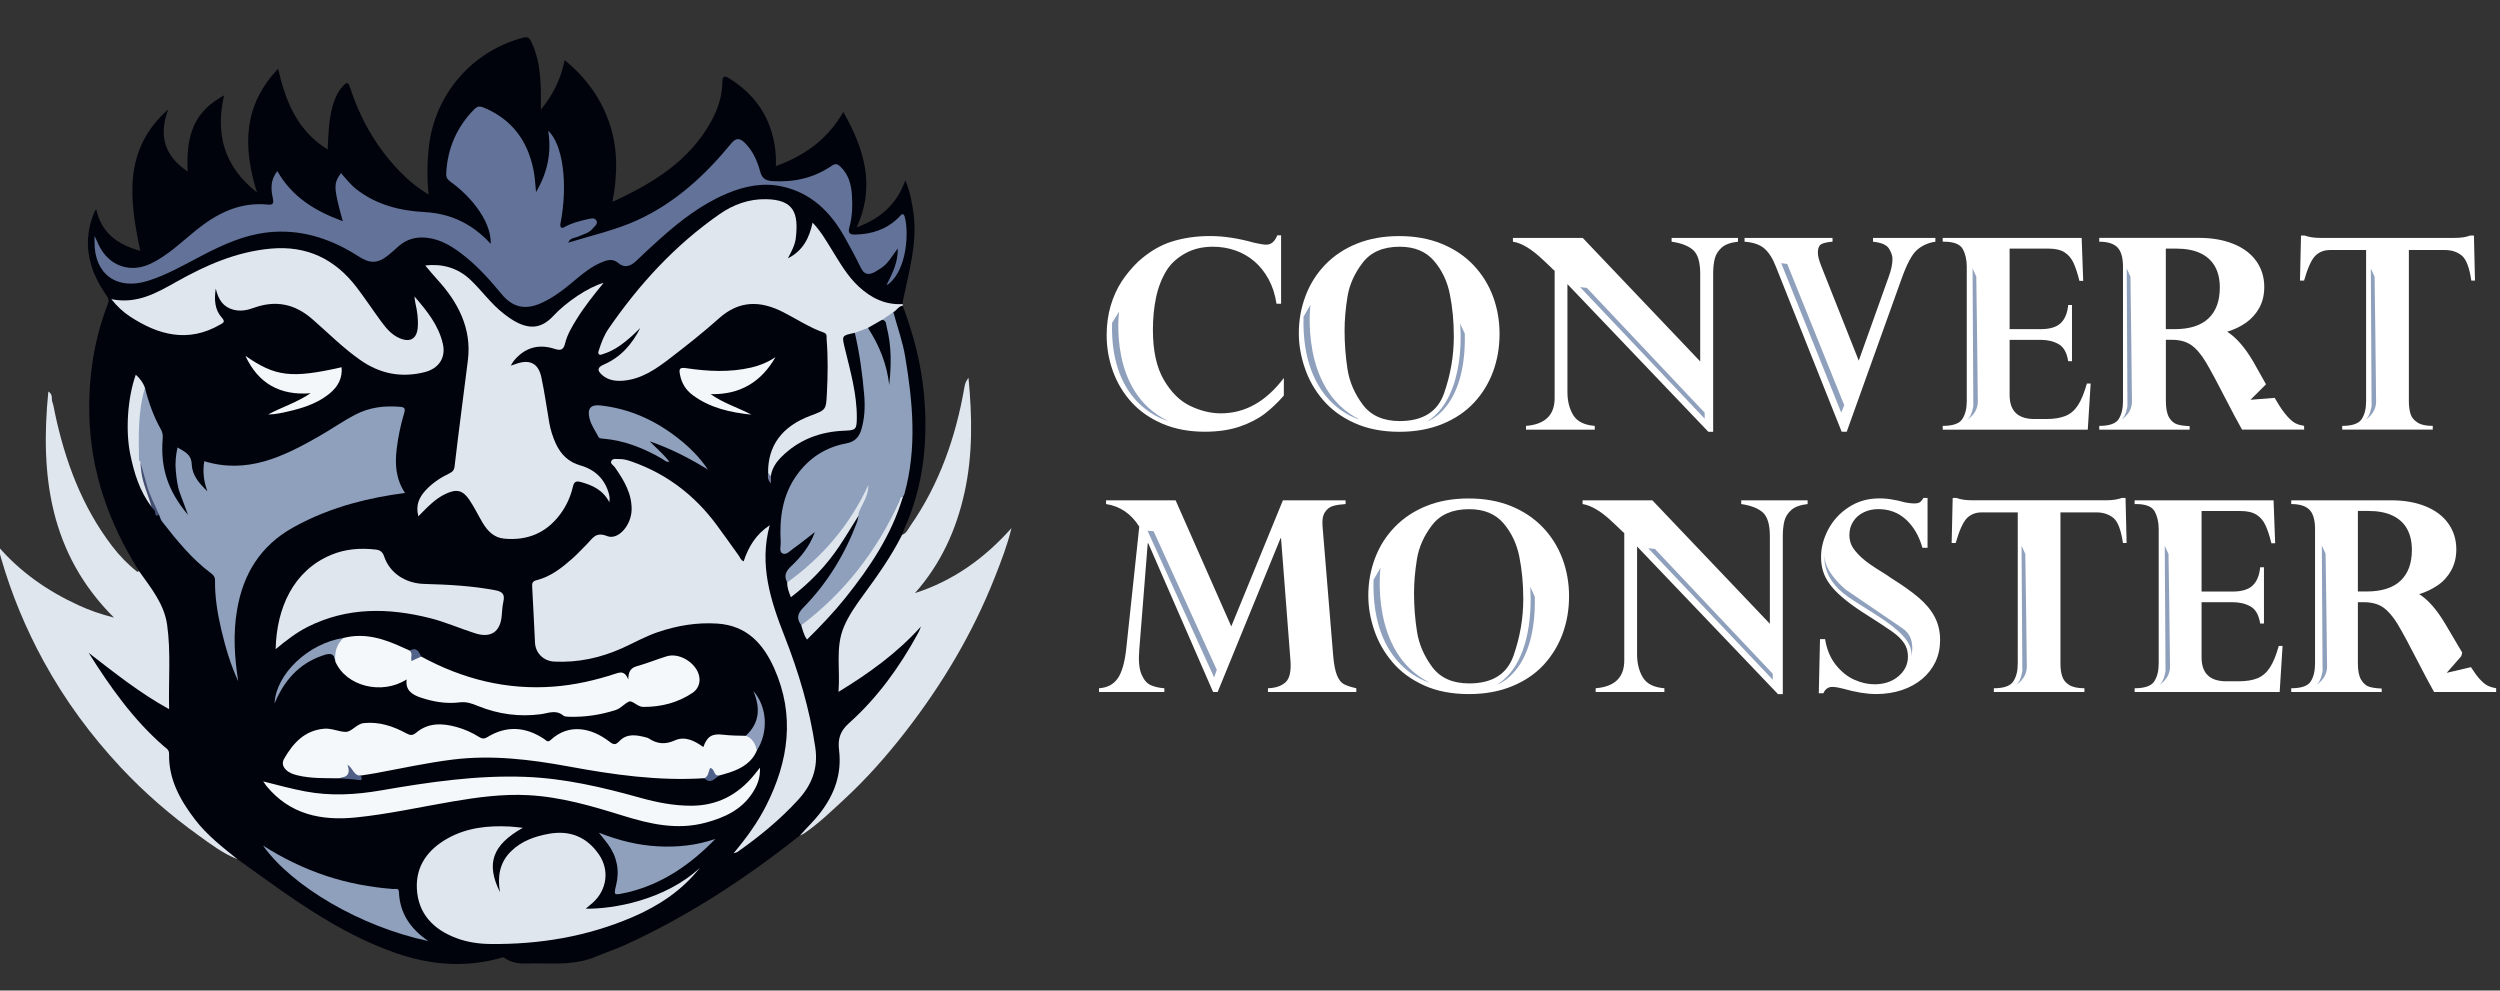<svg width="106" height="42" viewBox="0 0 106 42" fill="none" xmlns="http://www.w3.org/2000/svg">
<rect x="0" y="0" width="106" height="42" fill="#333333" stroke="none"/>
<g clip-path="url(#clip0_6_67)">
<path d="M-0.09 23.153C0.855 24.254 2.017 25.06 3.329 25.662C3.791 25.875 4.269 26.043 4.833 26.187C2.111 23.471 1.696 20.174 2.05 16.6C2.263 16.734 2.169 16.912 2.218 17.041C2.272 17.184 2.293 17.341 2.324 17.493C2.756 19.538 3.467 21.465 4.748 23.147C5.058 23.553 5.412 23.923 5.815 24.24C5.828 24.25 5.868 24.224 5.895 24.215C5.973 24.207 6.02 24.258 6.061 24.311C6.781 25.241 7.303 26.24 7.256 27.466C7.229 28.202 7.255 28.94 7.25 29.678C7.247 30.115 7.157 30.167 6.785 29.949C5.777 29.359 4.863 28.641 3.986 27.936C4.447 28.617 4.934 29.327 5.488 29.99C5.962 30.556 6.438 31.119 7.016 31.585C7.153 31.696 7.243 31.829 7.247 32.012C7.276 33.263 7.901 34.237 8.705 35.125C9.044 35.498 9.429 35.822 9.834 36.125C9.934 36.2 10.081 36.254 10.059 36.426C9.451 36.187 8.937 35.795 8.415 35.419C7.228 34.565 6.124 33.611 5.126 32.543C3.853 31.18 2.754 29.69 1.858 28.051C1.092 26.651 0.483 25.188 0.043 23.655C0.013 23.551 0.001 23.434 -0.089 23.355C-0.09 23.287 -0.09 23.22 -0.09 23.153Z" fill="#E0E6EE"/>
<path d="M10.059 36.425C9.426 35.913 8.779 35.414 8.279 34.761C7.644 33.934 7.146 33.05 7.169 31.964C7.173 31.78 7.037 31.721 6.933 31.63C5.641 30.503 4.668 29.121 3.761 27.682C4.849 28.52 5.918 29.379 7.171 30.07C7.138 28.848 7.251 27.668 7.087 26.496C6.963 25.604 6.395 24.922 5.895 24.214C4.621 22.188 3.842 20.008 3.787 17.592C3.75 15.969 3.986 14.396 4.575 12.883C4.651 12.687 4.559 12.594 4.474 12.469C3.728 11.376 3.477 10.22 4.014 8.961C4.022 8.943 4.038 8.927 4.078 8.873C4.304 9.892 5.003 10.377 5.947 10.636C5.483 8.447 5.215 6.333 7.133 4.638C6.724 5.731 6.957 6.609 7.96 7.274C7.869 5.613 8.306 4.692 9.501 4.045C9.127 5.682 9.494 7.06 10.898 8.162C10.293 6.233 10.305 4.475 11.792 2.916C12.113 4.31 12.608 5.546 13.891 6.336C13.927 5.703 13.934 5.113 14.091 4.54C14.184 4.203 14.316 3.886 14.56 3.628C14.69 3.49 14.763 3.468 14.839 3.699C15.268 5.019 15.935 6.207 16.899 7.216C17.27 7.604 17.676 7.95 18.174 8.248C18.102 7.554 18.11 6.896 18.183 6.234C18.431 3.997 20.023 2.155 22.2 1.592C22.429 1.533 22.477 1.67 22.542 1.805C22.837 2.422 22.905 3.086 22.931 3.757C22.941 4.041 22.932 4.326 22.932 4.647C23.441 4.034 23.778 3.362 23.941 2.548C24.844 3.288 25.485 4.166 25.848 5.246C26.208 6.322 26.185 7.413 25.968 8.558C27.702 7.764 29.244 6.815 30.17 5.118C30.445 4.613 30.616 4.07 30.628 3.493C30.634 3.21 30.713 3.194 30.927 3.328C32.154 4.094 32.809 5.197 32.897 6.635C32.905 6.757 32.898 6.879 32.898 7.044C34.12 6.598 35.095 5.904 35.757 4.746C36.635 6.306 37.136 7.866 36.322 9.64C37.323 9.275 38.02 8.666 38.387 7.644C38.592 8.148 38.686 8.635 38.743 9.132C38.884 10.356 38.538 11.517 38.298 12.693C38.285 12.758 38.28 12.825 38.272 12.891C37.923 13.068 37.594 12.927 37.271 12.811C36.691 12.602 36.276 12.18 35.902 11.713C35.475 11.179 35.18 10.558 34.783 10.003C34.705 9.896 34.644 9.776 34.541 9.687C34.429 9.731 34.445 9.837 34.412 9.913C34.276 10.236 34.113 10.539 33.838 10.768C33.722 10.864 33.596 11.04 33.442 10.925C33.322 10.836 33.451 10.678 33.502 10.559C33.703 10.091 33.758 9.617 33.598 9.123C33.507 8.841 33.328 8.67 33.036 8.611C32.256 8.454 31.528 8.589 30.837 8.981C30.249 9.314 29.706 9.711 29.22 10.172C28.035 11.295 26.884 12.452 25.976 13.822C25.809 14.075 25.666 14.34 25.571 14.628C25.545 14.706 25.466 14.804 25.554 14.873C25.632 14.935 25.724 14.86 25.804 14.826C26.202 14.657 26.517 14.37 26.841 14.095C26.942 14.01 27.048 13.808 27.185 13.939C27.304 14.051 27.151 14.205 27.064 14.316C26.688 14.792 26.281 15.233 25.718 15.5C25.47 15.618 25.468 15.752 25.701 15.901C25.928 16.046 26.186 16.063 26.446 16.041C26.939 15.999 27.37 15.787 27.78 15.527C28.643 14.979 29.392 14.289 30.179 13.645C30.326 13.524 30.477 13.409 30.624 13.288C31.319 12.715 32.083 12.666 32.89 13.005C33.582 13.295 34.207 13.72 34.898 14.013C35.044 14.076 35.106 14.2 35.129 14.356C35.27 15.303 35.154 16.248 35.129 17.195C35.124 17.372 35.034 17.486 34.867 17.546C34.761 17.584 34.657 17.621 34.55 17.655C33.372 18.03 32.672 18.784 32.632 20.061C32.635 20.181 32.617 20.304 32.636 20.365C32.615 20.341 32.637 20.251 32.632 20.165C32.671 19.584 33.093 19.256 33.498 18.953C34.154 18.462 34.912 18.196 35.741 18.167C36.165 18.153 36.225 18.099 36.233 17.68C36.245 16.924 36.05 16.2 35.899 15.469C35.844 15.207 35.768 14.95 35.705 14.689C35.575 14.15 35.677 14.037 36.249 14.074C36.346 14.147 36.373 14.257 36.394 14.367C36.582 15.32 36.726 16.278 36.748 17.251C36.756 17.599 36.692 17.94 36.582 18.27C36.471 18.604 36.245 18.813 35.893 18.884C34.281 19.207 33.225 20.578 33.191 22.299C33.186 22.556 33.183 22.813 33.192 23.069C33.201 23.352 33.263 23.382 33.514 23.234C33.697 23.126 33.861 22.991 34.028 22.86C34.063 22.832 34.093 22.798 34.13 22.772C34.268 22.675 34.421 22.449 34.57 22.587C34.71 22.716 34.521 22.91 34.431 23.056C34.202 23.428 33.938 23.775 33.614 24.07C33.444 24.227 33.361 24.407 33.431 24.639C33.477 24.797 33.441 25.041 33.587 25.091C33.754 25.149 33.891 24.943 34.018 24.827C34.83 24.095 35.492 23.244 36.035 22.296C36.126 22.138 36.156 21.903 36.407 21.875C36.499 22.022 36.422 22.157 36.37 22.287C35.849 23.589 35.127 24.769 34.157 25.785C33.938 26.015 33.865 26.212 34.029 26.484C34.223 26.994 34.178 27.02 34.596 26.606C35.787 25.428 36.77 24.093 37.568 22.624C37.85 22.104 38.058 21.549 38.235 20.984C38.508 19.919 38.647 18.84 38.578 17.743C38.491 16.342 38.342 14.948 37.88 13.609C37.843 13.504 37.798 13.402 37.816 13.286C37.906 13.089 38.01 12.911 38.275 12.961C38.723 14.154 39.047 15.376 39.17 16.649C39.361 18.644 39.174 20.583 38.34 22.431C38.304 22.51 38.277 22.594 38.246 22.676C38.293 22.822 38.206 22.935 38.143 23.05C37.794 23.687 37.405 24.3 36.964 24.878C36.748 25.162 36.548 25.459 36.345 25.753C35.883 26.422 35.581 27.133 35.666 27.974C35.703 28.337 35.67 28.707 35.675 29.112C35.884 29.052 36.035 28.939 36.185 28.838C37.132 28.199 38.049 27.523 38.816 26.669C38.854 26.628 38.888 26.584 38.932 26.549C38.977 26.516 39.028 26.479 39.081 26.523C39.117 26.553 39.114 26.604 39.105 26.649C39.093 26.716 39.059 26.774 39.028 26.833C38.221 28.358 37.178 29.701 35.915 30.874C35.743 31.033 35.656 31.195 35.67 31.426C35.682 31.603 35.663 31.783 35.675 31.961C35.759 33.327 35.138 34.362 34.147 35.226C34.071 35.291 33.997 35.36 33.917 35.421C31.62 37.244 29.182 38.844 26.506 40.065C26.091 40.254 25.655 40.395 25.234 40.573C24.446 40.904 23.615 40.855 22.789 40.847C22.314 40.842 21.822 40.933 21.398 40.616C21.334 40.567 21.275 40.603 21.209 40.622C19.705 41.044 18.226 40.913 16.768 40.404C14.796 39.715 13.072 38.583 11.391 37.379C10.946 37.062 10.503 36.743 10.059 36.425Z" fill="#00030B"/>
<path d="M36.242 14.113C35.68 14.229 35.692 14.226 35.822 14.771C36.056 15.743 36.337 16.708 36.329 17.722C36.325 18.215 36.281 18.244 35.799 18.262C34.769 18.301 33.86 18.643 33.124 19.382C32.901 19.606 32.73 19.865 32.683 20.189C32.552 20.237 32.624 20.091 32.568 20.069C32.547 18.902 33.157 18.074 34.371 17.623C35.026 17.379 35.024 17.379 35.06 16.682C35.099 15.913 35.111 15.145 35.048 14.377C35.04 14.273 35.083 14.155 34.929 14.101C34.316 13.886 33.776 13.524 33.2 13.231C32.232 12.739 31.339 12.733 30.483 13.5C29.81 14.102 29.098 14.663 28.38 15.213C27.796 15.659 27.186 16.081 26.413 16.142C26.092 16.167 25.785 16.121 25.535 15.904C25.306 15.706 25.33 15.574 25.602 15.457C26.317 15.148 26.798 14.598 27.149 13.905C27.047 14.004 26.947 14.105 26.842 14.201C26.735 14.299 26.625 14.393 26.512 14.484C26.233 14.71 25.931 14.897 25.585 15.005C25.523 15.024 25.456 15.071 25.398 15.021C25.339 14.969 25.379 14.895 25.398 14.834C25.497 14.515 25.62 14.202 25.81 13.927C27.105 12.047 28.631 10.384 30.515 9.076C31.101 8.67 31.755 8.431 32.49 8.446C33.653 8.469 33.87 9.025 33.741 10.105C33.706 10.386 33.57 10.646 33.404 10.956C34.063 10.619 34.312 10.081 34.454 9.44C34.794 9.795 35.016 10.182 35.25 10.559C35.597 11.117 35.919 11.695 36.408 12.149C36.932 12.635 37.535 12.936 38.273 12.893C38.274 12.916 38.274 12.94 38.275 12.964C38.091 12.979 38.022 13.163 37.877 13.235C37.786 13.435 37.595 13.516 37.425 13.624C37.228 13.757 37.027 13.885 36.81 13.984C36.623 14.042 36.454 14.172 36.242 14.113Z" fill="#E0E6EE"/>
<path d="M33.918 35.423C34.198 35.105 34.507 34.815 34.768 34.479C35.38 33.687 35.7 32.813 35.576 31.803C35.521 31.354 35.608 31.01 35.989 30.669C37.199 29.59 38.139 28.287 38.915 26.867C38.967 26.772 39.013 26.674 39.049 26.564C38.055 27.672 36.87 28.533 35.552 29.335C35.632 28.368 35.41 27.445 35.786 26.567C35.994 26.082 36.296 25.653 36.605 25.231C37.204 24.413 37.791 23.588 38.247 22.679C38.433 22.614 38.502 22.435 38.599 22.295C39.837 20.515 40.528 18.521 40.895 16.402C40.914 16.292 40.937 16.188 41.064 16.018C41.225 17.698 41.245 19.292 40.897 20.878C40.547 22.47 39.89 23.91 38.795 25.147C40.427 24.623 41.756 23.662 42.887 22.391C42.714 23.113 42.449 23.794 42.181 24.473C41.242 26.854 39.944 29.029 38.376 31.045C37.595 32.048 36.754 33.004 35.82 33.867C35.266 34.38 34.722 34.91 34.093 35.338C34.041 35.374 33.977 35.395 33.918 35.423Z" fill="#E0E6EE"/>
<path d="M24.097 10.288C25.077 9.984 26.083 9.765 27.022 9.336C28.638 8.597 29.9 7.427 31.009 6.077C31.23 5.808 31.397 5.878 31.582 6.059C31.927 6.397 32.109 6.832 32.235 7.285C32.313 7.568 32.464 7.661 32.757 7.679C33.672 7.736 34.513 7.545 35.271 7.026C35.425 6.921 35.519 6.953 35.641 7.073C35.976 7.399 36.092 7.813 36.12 8.252C36.151 8.72 36.14 9.19 36.011 9.646C35.948 9.867 36.021 9.951 36.252 9.946C36.961 9.931 37.592 9.731 38.105 9.22C38.188 9.137 38.302 8.951 38.369 9.224C38.538 9.912 38.444 11.405 37.694 12.029C37.677 12.042 37.656 12.051 37.588 12.09C37.834 11.591 38.081 11.134 38.065 10.532C37.818 10.864 37.652 11.184 37.344 11.377C37.258 11.431 37.176 11.486 37.088 11.534C36.829 11.675 36.639 11.644 36.497 11.35C36.278 10.899 36.041 10.456 35.793 10.02C35.203 8.982 34.403 8.191 33.195 7.914C32.369 7.725 31.578 7.886 30.814 8.209C29.739 8.664 28.832 9.368 27.972 10.138C27.639 10.436 27.313 10.742 26.989 11.05C26.744 11.283 26.497 11.393 26.195 11.138C26.026 10.995 25.833 11.002 25.626 11.076C25.064 11.277 24.632 11.669 24.186 12.038C23.806 12.354 23.408 12.641 22.958 12.846C22.272 13.158 21.735 13.04 21.258 12.458C20.738 11.826 20.192 11.222 19.535 10.73C19.047 10.363 18.524 10.072 17.886 10.07C17.497 10.068 17.166 10.201 16.879 10.459C16.746 10.578 16.614 10.698 16.475 10.811C16.017 11.182 15.697 11.189 15.2 10.869C14.113 10.169 12.932 9.755 11.626 9.829C10.488 9.894 9.469 10.358 8.475 10.882C7.755 11.262 7.045 11.666 6.26 11.911C4.95 12.32 3.993 11.619 4.008 10.253C4.009 10.198 4.008 10.143 4.008 10.003C4.096 10.191 4.147 10.309 4.204 10.423C4.63 11.276 5.517 11.591 6.381 11.183C7.107 10.839 7.679 10.277 8.293 9.778C9.191 9.048 10.161 8.556 11.357 8.674C11.586 8.697 11.612 8.615 11.568 8.405C11.487 8.022 11.455 7.631 11.76 7.256C12.387 8.358 13.368 8.953 14.533 9.378C14.14 7.934 14.135 7.793 14.457 7.34C14.669 7.57 14.853 7.82 15.099 8.014C15.952 8.687 16.955 8.936 18.004 8.992C19.145 9.053 20.058 9.52 20.809 10.342C20.816 9.839 20.608 9.313 20.195 8.766C19.882 8.352 19.509 8 19.091 7.697C18.968 7.608 18.912 7.518 18.919 7.367C18.969 6.296 19.366 5.379 20.125 4.617C20.27 4.472 20.403 4.515 20.551 4.579C21.715 5.076 22.37 5.974 22.618 7.194C22.681 7.507 22.698 7.823 22.727 8.145C23.21 7.334 23.396 6.47 23.243 5.543C23.84 6.091 24.112 7.729 23.752 9.543C23.756 9.752 23.689 9.923 23.524 10.064C23.263 10.287 23.125 10.581 23.066 10.887C23.279 10.492 23.642 10.315 24.097 10.288Z" fill="#637298"/>
<path d="M31.104 36.177C31.661 35.513 32.127 34.867 32.488 34.153C33.442 32.263 33.714 30.328 32.826 28.335C32.359 27.289 31.658 26.521 30.417 26.44C29.546 26.383 28.707 26.524 27.884 26.805C27.365 26.981 26.89 27.252 26.394 27.476C25.475 27.891 24.514 28.101 23.502 28.052C23.054 28.03 22.707 27.701 22.684 27.251C22.644 26.461 22.61 25.67 22.564 24.88C22.554 24.712 22.583 24.642 22.767 24.595C23.356 24.446 23.822 24.075 24.267 23.683C24.484 23.491 24.68 23.275 24.887 23.07C25.12 22.839 25.25 22.533 25.739 22.729C26.212 22.919 26.77 22.266 26.781 21.611C26.792 20.917 26.449 20.356 26.07 19.812C26.012 19.727 25.86 19.658 25.922 19.543C25.987 19.424 26.142 19.467 26.263 19.464C26.457 19.459 26.637 19.519 26.816 19.582C28.27 20.098 29.44 20.993 30.36 22.222C30.687 22.659 30.997 23.11 31.319 23.552C31.382 23.639 31.412 23.759 31.532 23.799C31.735 23.18 32.057 22.651 32.636 22.27C32.181 23.941 32.671 25.465 33.26 26.963C33.864 28.5 34.332 30.067 34.57 31.704C34.696 32.569 34.423 33.277 33.848 33.905C33.076 34.752 32.195 35.472 31.26 36.128C31.235 36.145 31.203 36.147 31.104 36.177Z" fill="#E0E6EE"/>
<path d="M6.146 16.445C6.3 17.064 6.514 17.659 6.827 18.217C6.894 18.337 6.91 18.465 6.898 18.603C6.798 19.838 7.116 20.814 7.973 21.834C7.843 21.484 7.736 21.198 7.63 20.91C7.517 20.604 7.485 20.28 7.454 19.96C7.421 19.637 7.454 19.315 7.525 18.972C7.818 19.149 8.116 19.252 8.131 19.701C8.146 20.126 8.42 20.476 8.793 20.83C8.626 20.372 8.593 19.978 8.661 19.555C10.479 20.112 12.011 19.364 13.513 18.507C14.037 18.209 14.53 17.86 15.066 17.581C15.664 17.27 16.293 17.193 16.952 17.248C17.144 17.264 17.199 17.308 17.136 17.515C16.989 18.005 16.885 18.504 16.822 19.014C16.74 19.674 16.776 20.3 17.172 20.902C16.408 21.002 15.68 21.139 14.963 21.338C14.078 21.583 13.232 21.916 12.428 22.365C11.048 23.136 10.311 24.326 10.052 25.857C9.88 26.871 9.939 27.874 10.101 28.883C9.774 28.182 9.559 27.446 9.383 26.698C9.222 26.013 9.109 25.32 9.117 24.614C9.119 24.471 9.056 24.386 8.953 24.31C8.129 23.699 7.494 22.909 6.869 22.109C6.807 22.031 6.785 21.92 6.745 21.825C6.346 21.323 6.161 20.73 6.013 20.12C5.968 19.937 5.942 19.748 5.843 19.58C5.72 18.6 5.774 17.628 5.974 16.663C5.994 16.573 6.019 16.465 6.146 16.445Z" fill="#8FA0BD"/>
<path d="M17.739 21.891C17.613 21.422 17.773 21.082 18.053 20.782C18.338 20.477 18.682 20.25 19.056 20.069C19.187 20.005 19.256 19.937 19.274 19.779C19.448 18.274 19.653 16.773 19.839 15.27C20.006 13.922 19.417 12.799 18.517 11.825C18.351 11.645 18.198 11.453 18.03 11.255C18.741 11.176 19.4 11.345 19.949 11.867C20.435 12.327 20.822 12.885 21.357 13.299C21.543 13.444 21.733 13.579 21.944 13.683C22.531 13.973 23.003 13.884 23.452 13.403C24.02 12.792 24.965 12.165 25.592 11.994C25.177 12.505 24.778 12.999 24.445 13.539C24.247 13.861 24.051 14.189 23.96 14.559C23.895 14.826 23.785 14.88 23.516 14.792C22.831 14.569 22.239 14.738 21.779 15.307C21.739 15.356 21.711 15.416 21.657 15.504C21.753 15.471 21.814 15.453 21.874 15.431C22.453 15.222 22.824 15.396 22.952 15.99C23.09 16.631 23.178 17.282 23.29 17.928C23.344 18.236 23.44 18.533 23.57 18.816C23.782 19.272 24.107 19.593 24.61 19.735C25.221 19.909 25.638 20.301 25.814 20.924C25.832 20.988 25.842 21.054 25.848 21.12C25.852 21.159 25.844 21.198 25.837 21.296C25.564 20.773 25.128 20.579 24.643 20.442C24.438 20.385 24.345 20.407 24.291 20.635C24.192 21.061 24.012 21.458 23.748 21.809C23.158 22.6 22.359 22.929 21.383 22.839C20.938 22.799 20.667 22.509 20.455 22.151C20.268 21.834 20.109 21.5 19.904 21.198C19.619 20.778 19.36 20.723 18.898 20.938C18.443 21.15 18.112 21.516 17.739 21.891Z" fill="#E0E6EE"/>
<path d="M29.672 36.797C28.918 37.759 27.927 38.409 26.82 38.885C24.895 39.712 22.87 40.049 20.784 40.025C20.294 40.02 19.804 39.947 19.34 39.772C18.37 39.405 17.73 38.74 17.675 37.683C17.625 36.711 18.149 36.014 18.978 35.549C19.794 35.092 20.687 34.998 21.603 35.044C21.79 35.053 21.976 35.079 22.167 35.099C20.878 35.829 20.593 36.61 21.199 37.828C21.085 37.154 21.187 36.572 21.662 36.101C22.108 35.66 22.673 35.46 23.274 35.352C24.165 35.193 24.884 35.487 25.394 36.229C25.856 36.901 25.733 37.742 25.125 38.283C25.036 38.362 24.943 38.437 24.834 38.528C25.973 38.549 28.184 38.177 29.672 36.797Z" fill="#E0E6EE"/>
<path d="M36.245 14.112C36.431 14.042 36.616 13.973 36.802 13.902C37.078 14.071 37.184 14.364 37.314 14.63C37.55 15.114 37.706 15.627 37.699 16.128C37.65 15.298 37.731 14.405 37.399 13.56C37.559 13.452 37.719 13.343 37.879 13.234C38.047 13.864 38.272 14.477 38.38 15.123C38.705 17.063 38.883 19 38.35 20.933C38.336 20.984 38.303 21.03 38.279 21.078C37.96 21.797 37.628 22.507 37.191 23.166C36.397 24.361 35.456 25.421 34.352 26.338C34.246 26.425 34.143 26.547 33.974 26.51C33.766 26.228 33.804 26.024 34.068 25.754C35.079 24.723 35.82 23.509 36.33 22.159C36.365 22.066 36.378 21.966 36.402 21.87C36.316 21.75 36.363 21.637 36.423 21.527C36.554 21.287 36.666 21.037 36.773 20.785C36.09 22.332 35.004 23.553 33.679 24.58C33.594 24.646 33.508 24.727 33.381 24.699C33.235 24.433 33.305 24.234 33.526 24.027C33.965 23.616 34.34 23.151 34.551 22.558C34.244 22.796 33.945 23.042 33.628 23.265C33.491 23.363 33.33 23.552 33.168 23.461C33.029 23.382 33.111 23.153 33.102 22.991C33.043 21.969 33.175 20.986 33.792 20.131C34.309 19.415 35.01 18.961 35.883 18.8C36.225 18.737 36.419 18.547 36.514 18.236C36.658 17.761 36.684 17.272 36.645 16.782C36.571 15.883 36.448 14.991 36.245 14.112Z" fill="#8FA0BD"/>
<path d="M17.572 12.569C18.128 13.209 18.601 13.809 18.777 14.58C18.912 15.171 18.602 15.629 18 15.78C17.01 16.03 16.104 15.847 15.271 15.262C14.536 14.747 13.907 14.108 13.233 13.523C12.482 12.872 11.671 12.721 10.749 13.056C10.473 13.156 10.192 13.21 9.897 13.132C9.469 13.019 9.261 12.715 9.148 12.236C9.074 12.732 9.112 13.138 9.404 13.467C9.562 13.645 9.476 13.682 9.332 13.765C7.975 14.547 6.72 14.212 5.509 13.418C5.222 13.229 4.971 12.995 4.719 12.684C5.801 12.905 6.634 12.425 7.485 11.945C8.732 11.243 10.032 10.671 11.488 10.541C13.017 10.405 14.21 10.987 15.123 12.184C15.481 12.654 15.808 13.148 16.157 13.624C16.369 13.913 16.598 14.191 16.939 14.338C17.397 14.535 17.679 14.364 17.714 13.868C17.739 13.519 17.688 13.178 17.61 12.839C17.596 12.778 17.592 12.713 17.572 12.569Z" fill="#E0E6EE"/>
<path d="M29.864 32.996C27.92 33.122 26.008 32.848 24.109 32.498C22.476 32.197 20.845 32.001 19.186 32.207C18.101 32.343 17.034 32.577 15.96 32.776C15.741 32.817 15.52 32.847 15.3 32.882C14.947 32.993 14.905 32.711 14.814 32.533C14.863 32.933 14.863 32.933 14.344 32.999C13.764 32.993 13.182 33.012 12.612 32.874C12.438 32.832 12.269 32.774 12.134 32.647C11.984 32.507 11.948 32.34 12.05 32.164C12.431 31.504 12.912 30.974 13.737 30.898C14.056 30.869 14.352 31.023 14.647 31.032C14.912 31.04 15.113 30.692 15.429 30.659C16.078 30.593 16.663 30.789 17.219 31.089C17.381 31.177 17.485 31.203 17.649 31.064C18.161 30.634 18.757 30.658 19.361 30.826C19.695 30.919 20.011 31.059 20.305 31.243C20.431 31.322 20.521 31.341 20.663 31.254C21.483 30.753 22.29 30.811 23.079 31.338C23.158 31.391 23.218 31.497 23.352 31.373C24.116 30.662 25.073 30.851 25.846 31.45C26.028 31.591 26.107 31.586 26.261 31.424C26.585 31.087 26.99 31.161 27.388 31.265C27.431 31.276 27.477 31.288 27.512 31.312C27.864 31.544 28.203 31.577 28.61 31.394C29.047 31.197 29.455 31.412 29.822 31.675C29.977 31.232 30.181 31.094 30.649 31.151C30.973 31.189 31.295 31.194 31.619 31.198C31.968 31.234 32.084 31.383 32.096 31.809C31.886 32.322 31.457 32.574 30.962 32.744C30.805 32.797 30.644 32.838 30.486 32.884C30.337 32.948 30.266 32.831 30.166 32.73C30.066 32.825 30.044 33.012 29.864 32.996Z" fill="#F5F8FA"/>
<path d="M14.564 27.049C15.472 26.816 16.295 27.088 17.103 27.464C17.192 27.506 17.283 27.545 17.373 27.586C17.523 27.63 17.506 27.763 17.526 27.88C17.644 27.916 17.738 27.767 17.858 27.837C19.613 28.791 21.479 29.266 23.484 29.111C24.377 29.042 25.247 28.844 26.095 28.565C26.323 28.49 26.497 28.453 26.639 28.81C26.642 28.465 26.748 28.319 27.001 28.248C27.429 28.129 27.842 27.957 28.267 27.827C28.851 27.648 29.626 28.179 29.66 28.78C29.674 29.029 29.561 29.246 29.356 29.382C28.726 29.802 28.021 29.977 27.267 29.973C27.026 29.971 26.819 29.683 26.663 29.75C26.482 29.828 26.326 30.032 26.114 30.101C25.473 30.31 24.813 30.41 24.137 30.391C24.049 30.388 23.939 30.387 23.88 30.337C23.57 30.08 23.258 30.238 22.931 30.282C22.019 30.405 21.119 30.28 20.274 29.937C19.999 29.825 19.782 29.743 19.477 29.781C18.92 29.85 18.362 29.754 17.829 29.574C17.477 29.455 17.179 29.269 17.242 28.808C16.182 29.482 14.678 29.098 14.22 28.055C14.143 27.655 14.101 27.266 14.564 27.049Z" fill="#F5F8FA"/>
<path d="M11.688 27.524C11.726 25.777 12.44 24.191 14.046 23.524C14.651 23.273 15.277 23.229 15.917 23.3C16.095 23.319 16.217 23.381 16.288 23.593C16.521 24.293 17.186 24.738 17.996 24.759C19.001 24.786 20.002 24.838 20.994 25.025C21.297 25.082 21.414 25.193 21.345 25.5C21.301 25.695 21.29 25.897 21.274 26.096C21.22 26.78 20.821 27.065 20.155 26.855C19.511 26.652 18.891 26.374 18.231 26.208C16.461 25.764 14.725 25.738 13.049 26.577C12.57 26.819 12.146 27.144 11.688 27.524Z" fill="#E0E6EE"/>
<path d="M11.16 33.132C11.786 33.29 12.362 33.447 12.95 33.557C14.022 33.759 15.08 33.698 16.147 33.514C18.172 33.164 20.205 32.862 22.272 32.939C23.945 33.001 25.559 33.382 27.161 33.83C27.86 34.025 28.568 34.163 29.302 34.163C30.41 34.163 31.279 33.703 31.971 32.864C32.04 32.781 32.106 32.695 32.222 32.549C32.242 32.987 32.106 33.303 31.919 33.597C31.452 34.333 30.722 34.666 29.917 34.882C28.709 35.206 27.551 34.939 26.402 34.581C25.092 34.175 23.78 33.787 22.396 33.715C21.315 33.658 20.259 33.801 19.201 33.981C17.827 34.214 16.465 34.522 15.076 34.661C13.612 34.807 12.293 34.532 11.302 33.332C11.261 33.281 11.227 33.225 11.16 33.132Z" fill="#F5F8FA"/>
<path d="M11.152 35.853C12 36.392 12.896 36.83 13.849 37.144C14.764 37.445 15.705 37.619 16.665 37.694C16.762 37.701 16.908 37.636 16.915 37.823C16.95 38.718 17.396 39.376 18.157 39.899C15.301 39.298 12.38 37.584 11.152 35.853Z" fill="#8FA0BD"/>
<path d="M30.329 35.572C29.286 36.65 28.096 37.476 26.621 37.834C26.567 37.846 26.512 37.855 26.458 37.867C26.03 37.965 26.02 37.952 26.122 37.538C26.278 36.907 26.162 36.325 25.781 35.799C25.678 35.655 25.562 35.521 25.391 35.307C26.247 35.642 27.05 35.837 27.883 35.884C28.713 35.931 29.527 35.846 30.329 35.572Z" fill="#8FA0BD"/>
<path d="M27.548 18.713C27.868 19.039 28.152 19.273 28.38 19.579C28.241 19.602 28.165 19.504 28.076 19.453C27.295 19.002 26.473 18.673 25.565 18.598C25.489 18.591 25.412 18.599 25.366 18.509C25.234 18.252 25.058 18.017 24.992 17.729C24.9 17.328 25.039 17.146 25.447 17.19C26.691 17.324 27.785 17.822 28.761 18.59C29.241 18.967 29.671 19.393 30.013 19.908C29.253 19.445 28.474 19.03 27.548 18.713Z" fill="#8FA0BD"/>
<path d="M31.861 17.582C30.973 17.488 30.109 17.302 29.371 16.753C29.084 16.54 28.904 16.256 28.834 15.898C28.787 15.657 28.793 15.566 29.099 15.611C30.017 15.748 30.942 15.795 31.86 15.582C32.227 15.496 32.568 15.353 32.88 15.141C32.279 16.196 31.379 16.741 30.131 16.711C30.675 17.099 31.293 17.282 31.861 17.582Z" fill="#F4F7F9"/>
<path d="M10.406 15.088C11.671 15.969 12.348 16.055 14.484 15.571C14.525 16.038 14.327 16.395 13.983 16.678C13.369 17.184 12.622 17.366 11.866 17.521C11.704 17.554 11.538 17.571 11.366 17.574C11.954 17.261 12.595 17.06 13.172 16.673C11.874 16.779 10.948 16.262 10.406 15.088Z" fill="#F4F7F9"/>
<path d="M33.973 26.511C35.823 25.121 37.182 23.344 38.14 21.25C38.17 21.183 38.149 21.069 38.278 21.079C37.796 22.691 36.879 24.057 35.841 25.353C35.346 25.97 34.801 26.541 34.218 27.118C34.08 26.926 34.035 26.714 33.973 26.511Z" fill="#DFE5ED"/>
<path d="M6.147 16.445C5.846 17.442 5.877 18.467 5.893 19.49C5.894 19.527 5.933 19.564 5.954 19.601C6.053 20.162 6.176 20.715 6.411 21.239C6.445 21.314 6.501 21.399 6.424 21.485C5.918 20.825 5.686 20.055 5.522 19.257C5.317 18.26 5.408 16.861 5.757 15.889C5.942 16.051 6.069 16.229 6.147 16.445Z" fill="#E0E6EE"/>
<path d="M33.375 24.699C34.869 23.622 36.03 22.268 36.817 20.568C36.817 20.84 36.754 21.036 36.533 21.469C36.468 21.597 36.391 21.719 36.397 21.871C36.133 22.291 35.88 22.718 35.605 23.131C35.046 23.974 34.355 24.694 33.533 25.324C33.447 25.105 33.375 24.912 33.375 24.699Z" fill="#DFE5ED"/>
<path d="M24.098 10.288C23.682 10.436 23.283 10.615 22.977 11.056C23.02 10.572 23.182 10.239 23.488 9.991C23.639 9.87 23.677 9.7 23.754 9.546C23.777 9.718 23.87 9.661 23.965 9.61C24.263 9.451 24.587 9.365 24.914 9.295C25.036 9.269 25.202 9.21 25.283 9.347C25.37 9.493 25.218 9.582 25.137 9.684C24.98 9.881 24.746 9.926 24.534 10.023C24.382 10.093 24.166 10.076 24.098 10.288Z" fill="#637298"/>
<path d="M14.562 27.049C14.266 27.322 14.182 27.668 14.216 28.054C14.178 27.642 13.939 27.704 13.657 27.802C12.658 28.148 12.041 28.87 11.641 29.826C11.706 28.571 13.072 27.28 14.562 27.049Z" fill="#8E9FBC"/>
<path d="M32.098 31.808C32.017 31.544 31.91 31.299 31.621 31.197C32.191 30.671 32.26 30.044 31.941 29.297C32.536 29.974 32.584 31.041 32.098 31.808Z" fill="#8E9EBC"/>
<path d="M6.423 21.484C6.287 20.986 6.055 20.517 5.99 19.997C5.973 19.865 5.963 19.734 5.953 19.602C6.044 19.925 6.14 20.247 6.226 20.572C6.343 21.014 6.577 21.406 6.745 21.826C6.657 21.887 6.577 21.863 6.584 21.762C6.595 21.619 6.466 21.581 6.423 21.484Z" fill="#434E71"/>
<path d="M14.344 32.999C14.66 32.962 14.899 32.864 14.728 32.422C14.978 32.569 14.996 32.908 15.3 32.883C15.319 32.977 15.422 33.105 15.189 33.072C14.91 33.032 14.626 33.022 14.344 32.999Z" fill="#4F5F86"/>
<path d="M29.867 32.995C30.052 32.912 30.03 32.703 30.113 32.562C30.316 32.59 30.247 32.915 30.489 32.883C30.299 33.012 30.13 33.268 29.867 32.995Z" fill="#51628A"/>
<path d="M17.856 27.837C17.722 27.9 17.588 27.963 17.448 28.029C17.403 27.873 17.512 27.707 17.371 27.585C17.658 27.427 17.763 27.619 17.856 27.837Z" fill="#52638A"/>
<path d="M32.57 20.068C32.608 20.108 32.647 20.149 32.686 20.188C32.686 20.282 32.686 20.375 32.686 20.498C32.553 20.355 32.544 20.216 32.57 20.068Z" fill="#747C9E"/>
<path d="M37.398 13.56C37.587 13.58 37.567 13.75 37.596 13.864C37.805 14.672 37.793 15.493 37.702 16.324C37.606 15.439 37.279 14.642 36.801 13.902C37 13.789 37.199 13.675 37.398 13.56Z" fill="#00030B"/>
<path d="M97.345 17.954C97.239 17.905 97.114 17.802 96.975 17.645C96.833 17.488 96.68 17.268 96.515 16.986L96.446 16.869L95.42 16.951L96.078 16.294L95.54 15.335C95.183 14.727 94.812 14.306 94.432 14.065C94.724 13.977 94.989 13.851 95.227 13.685C95.465 13.519 95.654 13.306 95.796 13.049C95.936 12.793 96.005 12.497 96.005 12.169C96.005 11.76 95.895 11.397 95.673 11.079C95.451 10.763 95.13 10.518 94.708 10.346C94.288 10.173 93.8 10.086 93.241 10.086H89.008V10.248C89.362 10.248 89.618 10.328 89.777 10.487C89.935 10.648 90.015 10.922 90.015 11.312V17.008C90.015 17.325 89.955 17.578 89.832 17.769C89.711 17.961 89.435 18.058 89.008 18.058V18.217H92.841V18.068C92.621 18.059 92.442 18.035 92.31 17.993C92.177 17.951 92.063 17.854 91.971 17.703C91.88 17.548 91.833 17.319 91.833 17.008V14.408H92.092C92.422 14.408 92.692 14.482 92.906 14.629C93.118 14.776 93.324 15.015 93.523 15.347C93.722 15.677 94.04 16.268 94.475 17.118C94.612 17.391 94.808 17.756 95.062 18.216H97.695V18.057C97.568 18.037 97.453 18.004 97.345 17.954ZM93.639 13.501C93.317 13.805 92.838 13.956 92.203 13.956H91.831V10.541H92.274C92.677 10.541 93.016 10.605 93.291 10.733C93.566 10.861 93.773 11.05 93.912 11.293C94.05 11.539 94.12 11.837 94.12 12.191C94.12 12.762 93.959 13.197 93.639 13.501Z" fill="white"/>
<path d="M105.488 29.077C105.381 29.029 105.258 28.925 105.118 28.77C105.01 28.649 104.892 28.48 104.769 28.287L103.738 28.529L104.353 27.828C104.366 27.832 104.387 27.669 104.4 27.673L103.682 26.459C103.324 25.853 102.953 25.428 102.573 25.191C102.864 25.104 103.131 24.975 103.369 24.809C103.608 24.645 103.796 24.433 103.937 24.175C104.077 23.917 104.148 23.623 104.148 23.292C104.148 22.884 104.036 22.521 103.815 22.206C103.593 21.887 103.271 21.644 102.851 21.471C102.43 21.299 101.941 21.213 101.382 21.213H97.148V21.372C97.504 21.372 97.76 21.452 97.919 21.612C98.079 21.771 98.158 22.048 98.158 22.437V28.133C98.158 28.45 98.096 28.703 97.975 28.893C97.853 29.084 97.578 29.182 97.148 29.182V29.34H100.984V29.194C100.764 29.186 100.584 29.16 100.453 29.119C100.32 29.075 100.206 28.978 100.115 28.825C100.021 28.672 99.974 28.442 99.974 28.134V25.534H100.235C100.564 25.534 100.834 25.608 101.047 25.754C101.259 25.903 101.464 26.141 101.665 26.472C101.865 26.804 102.181 27.392 102.617 28.242C102.754 28.515 102.951 28.883 103.204 29.34H105.837V29.182C105.712 29.16 105.595 29.128 105.488 29.077ZM101.781 24.625C101.459 24.926 100.981 25.079 100.347 25.079H99.974V21.664H100.418C100.82 21.664 101.16 21.727 101.436 21.857C101.709 21.985 101.916 22.17 102.055 22.417C102.193 22.662 102.264 22.959 102.264 23.313C102.264 23.884 102.103 24.322 101.781 24.625Z" fill="white"/>
<path d="M54.318 12.879H54.124C54.065 12.486 53.951 12.137 53.784 11.831C53.616 11.525 53.412 11.273 53.175 11.072C52.937 10.872 52.669 10.719 52.371 10.616C52.073 10.513 51.759 10.461 51.426 10.461C50.983 10.461 50.593 10.554 50.255 10.742C49.916 10.93 49.657 11.165 49.476 11.445C49.257 11.798 49.105 12.187 49.016 12.618C48.927 13.046 48.883 13.504 48.883 13.989C48.883 14.873 49.038 15.578 49.348 16.109C49.658 16.638 50.032 17.007 50.471 17.214C50.908 17.422 51.339 17.526 51.765 17.526C52.791 17.526 53.681 17.025 54.435 16.025V16.77C54.187 17.059 53.921 17.312 53.637 17.532C53.353 17.752 52.998 17.936 52.574 18.084C52.149 18.23 51.652 18.305 51.083 18.305C50.411 18.305 49.811 18.19 49.285 17.965C48.758 17.739 48.322 17.434 47.975 17.052C47.627 16.668 47.365 16.231 47.188 15.739C47.01 15.244 46.922 14.738 46.922 14.214C46.922 13.767 46.979 13.347 47.093 12.961C47.208 12.575 47.363 12.233 47.559 11.932C47.755 11.634 47.987 11.355 48.256 11.095C48.719 10.677 49.198 10.391 49.697 10.239C50.196 10.084 50.734 10.008 51.31 10.008C51.878 10.008 52.499 10.102 53.172 10.291C53.408 10.346 53.582 10.374 53.693 10.374C53.896 10.374 54.051 10.242 54.158 9.977H54.318V12.879Z" fill="white"/>
<path d="M55.07 14.127C55.07 13.577 55.165 13.048 55.356 12.544C55.546 12.039 55.826 11.597 56.195 11.216C56.565 10.835 57.013 10.539 57.539 10.328C58.065 10.117 58.661 10.01 59.325 10.01C59.998 10.01 60.596 10.119 61.123 10.335C61.65 10.549 62.096 10.846 62.465 11.231C62.832 11.614 63.109 12.056 63.299 12.559C63.487 13.061 63.581 13.596 63.581 14.163C63.581 14.725 63.489 15.255 63.308 15.752C63.125 16.247 62.856 16.688 62.501 17.07C62.146 17.452 61.7 17.754 61.163 17.975C60.626 18.195 60.017 18.308 59.338 18.308C58.606 18.308 57.968 18.181 57.423 17.933C56.878 17.687 56.433 17.356 56.088 16.949C55.742 16.541 55.487 16.09 55.321 15.595C55.153 15.103 55.07 14.614 55.07 14.127ZM57.01 14.022C57.01 14.574 57.051 15.118 57.134 15.653C57.217 16.189 57.432 16.688 57.779 17.154C58.126 17.619 58.649 17.853 59.348 17.853C60.327 17.853 60.954 17.459 61.229 16.674C61.504 15.888 61.642 15.088 61.642 14.27C61.642 13.634 61.587 13.038 61.475 12.482C61.365 11.926 61.138 11.451 60.796 11.055C60.455 10.66 59.972 10.461 59.348 10.461C58.646 10.461 58.122 10.688 57.777 11.139C57.432 11.589 57.217 12.067 57.134 12.575C57.051 13.084 57.01 13.567 57.01 14.022Z" fill="white"/>
<path d="M67.108 10.088L72.089 15.325V11.604C72.089 11.117 71.989 10.781 71.79 10.603C71.591 10.426 71.285 10.306 70.876 10.248V10.088H73.691V10.248C73.381 10.281 73.149 10.365 72.998 10.499C72.846 10.635 72.749 10.791 72.705 10.973C72.661 11.152 72.638 11.363 72.638 11.605V18.307H72.433L66.459 12.047V16.622C66.459 17.004 66.542 17.332 66.706 17.602C66.87 17.871 67.174 18.023 67.617 18.058V18.217H64.703V18.058C65.52 17.992 65.924 17.592 65.917 16.859V11.479C65.894 11.466 65.864 11.439 65.828 11.402C65.794 11.368 65.739 11.315 65.662 11.242C65.584 11.167 65.514 11.102 65.451 11.043C64.956 10.569 64.522 10.302 64.148 10.248V10.088H67.108Z" fill="white"/>
<path d="M82.06 10.088V10.248C81.759 10.292 81.503 10.407 81.287 10.592C81.069 10.779 80.848 11.193 80.618 11.843L78.301 18.306H78.086L75.305 11.324C75.171 10.973 75.008 10.711 74.814 10.541C74.62 10.371 74.339 10.275 73.969 10.248V10.088H77.699V10.248C77.513 10.26 77.364 10.289 77.249 10.34C77.135 10.388 77.077 10.512 77.077 10.713C77.077 10.852 77.126 11.041 77.221 11.28L78.811 15.291L80.08 11.739C80.187 11.456 80.241 11.2 80.241 10.973C80.241 10.843 80.191 10.7 80.093 10.541C79.993 10.382 79.767 10.285 79.416 10.248V10.088H82.06Z" fill="white"/>
<path d="M88.262 10.088L88.328 11.908H88.167C88.093 11.604 88.01 11.351 87.921 11.154C87.83 10.955 87.701 10.802 87.535 10.697C87.369 10.592 87.142 10.541 86.854 10.541H85.207V13.956H86.522C86.913 13.956 87.198 13.87 87.378 13.698C87.556 13.524 87.66 13.269 87.691 12.931H87.852V15.314H87.691C87.635 14.953 87.501 14.714 87.286 14.592C87.073 14.47 86.817 14.409 86.523 14.409H85.208V16.749C85.208 17.426 85.558 17.767 86.261 17.767H86.761C87.096 17.767 87.371 17.72 87.583 17.633C87.796 17.545 87.971 17.392 88.109 17.178C88.248 16.962 88.372 16.656 88.484 16.263H88.644L88.522 18.217H82.371V18.058C82.801 18.058 83.077 17.961 83.202 17.767C83.328 17.574 83.391 17.322 83.391 17.008V11.312C83.391 11.014 83.334 10.765 83.219 10.556C83.105 10.352 82.841 10.248 82.426 10.248H82.371V10.088H88.262Z" fill="white"/>
<path d="M98.378 10.087H104.08C104.343 10.087 104.561 10.055 104.733 9.988H104.895L104.939 11.898H104.784C104.702 11.338 104.566 10.983 104.372 10.83C104.178 10.675 103.941 10.601 103.66 10.601H102.136V17.007C102.136 17.223 102.161 17.403 102.207 17.552C102.256 17.703 102.354 17.821 102.502 17.916C102.649 18.011 102.864 18.058 103.149 18.058V18.216H99.31V18.058C99.735 18.058 100.011 17.96 100.136 17.769C100.261 17.578 100.323 17.324 100.323 17.007V10.601H98.799C98.541 10.601 98.331 10.683 98.168 10.846C98.005 11.01 97.845 11.36 97.692 11.898H97.519L97.563 9.988H97.725C97.9 10.055 98.117 10.087 98.378 10.087Z" fill="white"/>
<path d="M57.053 21.213V21.372C56.839 21.387 56.662 21.411 56.524 21.452C56.385 21.49 56.269 21.578 56.177 21.718C56.085 21.855 56.052 22.06 56.077 22.33L56.526 27.791C56.559 28.173 56.614 28.454 56.69 28.637C56.766 28.82 56.861 28.941 56.973 29.004C57.085 29.067 57.264 29.127 57.507 29.182V29.34H53.761V29.182C54.075 29.172 54.322 29.092 54.501 28.934C54.681 28.775 54.751 28.462 54.715 27.996L54.316 22.82H54.295L51.629 29.34H51.435L48.686 23.034H48.664L48.304 27.564C48.267 28.011 48.299 28.351 48.398 28.59C48.498 28.825 48.63 28.98 48.794 29.052C48.959 29.122 49.15 29.167 49.368 29.182V29.34H46.598V29.182C46.949 29.159 47.213 29.02 47.393 28.762C47.572 28.504 47.693 28.076 47.756 27.477L48.305 22.331C47.962 21.783 47.492 21.464 46.897 21.372V21.214H49.846L52.206 26.56L54.395 21.214H57.053V21.213Z" fill="white"/>
<path d="M58.016 25.252C58.016 24.699 58.111 24.171 58.301 23.667C58.491 23.163 58.771 22.721 59.141 22.34C59.51 21.96 59.958 21.664 60.484 21.452C61.011 21.24 61.607 21.135 62.271 21.135C62.944 21.135 63.543 21.244 64.07 21.458C64.596 21.674 65.043 21.972 65.411 22.354C65.778 22.738 66.056 23.18 66.245 23.683C66.433 24.185 66.528 24.718 66.528 25.285C66.528 25.848 66.436 26.377 66.254 26.873C66.07 27.37 65.802 27.809 65.447 28.193C65.093 28.575 64.647 28.877 64.109 29.097C63.572 29.318 62.963 29.429 62.283 29.429C61.552 29.429 60.915 29.305 60.37 29.057C59.825 28.807 59.379 28.48 59.034 28.069C58.689 27.663 58.433 27.212 58.267 26.718C58.099 26.227 58.016 25.738 58.016 25.252ZM59.955 25.145C59.955 25.697 59.996 26.242 60.08 26.777C60.163 27.312 60.379 27.814 60.725 28.28C61.072 28.746 61.595 28.977 62.293 28.977C63.272 28.977 63.899 28.583 64.174 27.799C64.449 27.013 64.587 26.212 64.587 25.396C64.587 24.758 64.531 24.162 64.42 23.607C64.309 23.051 64.083 22.577 63.741 22.18C63.399 21.785 62.916 21.589 62.292 21.589C61.59 21.589 61.067 21.814 60.721 22.265C60.376 22.715 60.162 23.195 60.079 23.703C59.997 24.209 59.955 24.691 59.955 25.145Z" fill="white"/>
<path d="M70.059 21.213L75.042 26.448V22.73C75.042 22.241 74.942 21.907 74.742 21.727C74.543 21.55 74.238 21.432 73.828 21.372V21.214H76.643V21.372C76.333 21.407 76.102 21.491 75.951 21.623C75.799 21.758 75.701 21.917 75.657 22.096C75.613 22.275 75.591 22.488 75.591 22.73V29.43H75.386L69.412 23.171V27.745C69.412 28.129 69.495 28.453 69.659 28.727C69.823 28.996 70.127 29.147 70.57 29.182V29.34H67.656V29.182C68.472 29.115 68.876 28.716 68.869 27.984V22.604C68.847 22.588 68.817 22.561 68.781 22.526C68.747 22.493 68.692 22.44 68.615 22.365C68.537 22.291 68.467 22.226 68.404 22.167C67.909 21.691 67.474 21.428 67.102 21.372V21.213H70.059Z" fill="white"/>
<path d="M81.728 23.226H81.512C81.365 22.718 81.131 22.316 80.81 22.026C80.487 21.732 80.099 21.587 79.641 21.587C79.414 21.587 79.21 21.631 79.023 21.722C78.834 21.812 78.687 21.94 78.579 22.108C78.468 22.276 78.414 22.467 78.414 22.685C78.414 22.809 78.436 22.934 78.479 23.055C78.52 23.176 78.623 23.325 78.786 23.5C78.948 23.678 79.196 23.873 79.528 24.086C79.901 24.317 80.128 24.465 80.21 24.527C80.675 24.818 81.056 25.089 81.351 25.339C81.646 25.59 81.871 25.859 82.027 26.149C82.182 26.441 82.26 26.769 82.26 27.136C82.26 27.475 82.195 27.783 82.063 28.062C81.932 28.338 81.745 28.579 81.504 28.784C81.261 28.988 80.973 29.147 80.639 29.26C80.305 29.37 79.942 29.428 79.55 29.428C79.149 29.428 78.682 29.352 78.153 29.201C78.094 29.187 78.02 29.17 77.93 29.151C77.838 29.132 77.758 29.125 77.687 29.125C77.515 29.125 77.389 29.215 77.311 29.394H77.117L77.168 27.1H77.384C77.454 27.534 77.605 27.895 77.835 28.187C78.066 28.476 78.328 28.688 78.62 28.819C78.912 28.949 79.197 29.014 79.478 29.014C79.889 29.014 80.229 28.899 80.495 28.672C80.764 28.445 80.897 28.166 80.897 27.837C80.897 27.62 80.841 27.424 80.729 27.262C80.617 27.097 80.448 26.936 80.221 26.774C79.996 26.614 79.571 26.337 78.946 25.94C78.618 25.726 78.338 25.519 78.108 25.321C77.876 25.122 77.697 24.933 77.567 24.749C77.438 24.568 77.346 24.384 77.293 24.203C77.239 24.021 77.212 23.827 77.212 23.62C77.212 23.223 77.315 22.83 77.519 22.446C77.725 22.059 78.016 21.743 78.392 21.501C78.769 21.255 79.2 21.132 79.684 21.132C79.908 21.132 80.125 21.154 80.332 21.2C80.387 21.205 80.46 21.223 80.552 21.245C80.646 21.27 80.723 21.289 80.785 21.304C80.95 21.333 81.07 21.346 81.151 21.346C81.277 21.346 81.365 21.327 81.415 21.287C81.465 21.247 81.511 21.188 81.556 21.111H81.728V23.226H81.728Z" fill="white"/>
<path d="M83.608 21.212H89.309C89.571 21.212 89.789 21.178 89.962 21.113H90.123L90.168 23.022H90.013C89.93 22.463 89.794 22.107 89.601 21.954C89.406 21.801 89.169 21.725 88.888 21.725H87.363V28.133C87.363 28.345 87.387 28.527 87.438 28.678C87.484 28.824 87.581 28.947 87.729 29.041C87.876 29.134 88.094 29.182 88.379 29.182V29.34H84.539V29.182C84.963 29.182 85.238 29.084 85.363 28.893C85.49 28.704 85.553 28.45 85.553 28.133V21.725H84.029C83.77 21.725 83.561 21.807 83.398 21.969C83.235 22.134 83.076 22.485 82.921 23.022H82.75L82.794 21.113H82.954C83.127 21.178 83.345 21.212 83.608 21.212Z" fill="white"/>
<path d="M96.399 21.214L96.467 23.034H96.306C96.233 22.728 96.151 22.476 96.059 22.278C95.969 22.079 95.84 21.928 95.675 21.823C95.507 21.718 95.28 21.667 94.993 21.667H93.347V25.082H94.66C95.052 25.082 95.337 24.996 95.516 24.822C95.694 24.65 95.799 24.394 95.831 24.053H95.992V26.437H95.831C95.775 26.078 95.639 25.835 95.425 25.715C95.211 25.594 94.956 25.533 94.66 25.533H93.347V27.873C93.347 28.55 93.698 28.887 94.399 28.887H94.898C95.234 28.887 95.509 28.845 95.719 28.757C95.933 28.667 96.108 28.515 96.246 28.301C96.385 28.087 96.509 27.781 96.62 27.388H96.781L96.658 29.34H90.509V29.182C90.937 29.182 91.215 29.084 91.339 28.892C91.465 28.699 91.529 28.447 91.529 28.133V22.437C91.529 22.139 91.47 21.887 91.356 21.681C91.241 21.475 90.977 21.372 90.563 21.372H90.508V21.213H96.399V21.214Z" fill="white"/>
<path d="M47.45 13.209C47.45 13.209 46.983 16.637 49.528 17.846C49.528 17.846 47.046 17.275 47.152 13.69L47.45 13.209Z" fill="#8FA0BD"/>
<path d="M55.565 12.924C55.565 12.924 55.098 16.515 57.644 17.785C57.644 17.785 55.163 17.185 55.269 13.426L55.565 12.924Z" fill="#8FA0BD"/>
<path d="M61.909 13.717C61.909 13.717 62.221 16.784 60.516 17.867C60.516 17.867 62.178 17.357 62.108 14.146L61.909 13.717Z" fill="#8FA0BD"/>
<path d="M58.534 24.078C58.534 24.078 58.067 27.671 60.613 28.938C60.613 28.938 58.13 28.338 58.238 24.581L58.534 24.078Z" fill="#8FA0BD"/>
<path d="M64.877 24.871C64.877 24.871 65.19 27.938 63.484 29.023C63.484 29.023 65.148 28.512 65.076 25.3L64.877 24.871Z" fill="#8FA0BD"/>
<path d="M66.996 12.174L72.278 17.753V17.498L67.282 12.205L66.996 12.174Z" fill="#8FA0BD"/>
<path d="M69.883 23.246L75.166 28.823V28.568L70.169 23.276L69.883 23.246Z" fill="#8FA0BD"/>
<path d="M78.068 17.497L75.523 11.158L75.778 11.191L78.197 17.18L78.068 17.497Z" fill="#8FA0BD"/>
<path d="M51.479 28.725L48.656 22.504L48.912 22.523L51.592 28.401L51.479 28.725Z" fill="#8FA0BD"/>
<path d="M83.637 11.383L83.669 17.213C83.669 17.213 83.606 17.689 83.383 17.815C83.383 17.815 83.86 17.561 83.86 17.022C83.86 16.483 83.795 11.729 83.795 11.729L83.637 11.383Z" fill="#8FA0BD"/>
<path d="M90.173 11.383L90.203 17.213C90.203 17.213 90.141 17.689 89.918 17.815C89.918 17.815 90.396 17.561 90.396 17.022C90.396 16.483 90.331 11.729 90.331 11.729L90.173 11.383Z" fill="#8FA0BD"/>
<path d="M85.714 23.141L85.747 28.454C85.747 28.454 85.683 28.927 85.461 29.056C85.461 29.056 85.937 28.801 85.937 28.263C85.937 27.723 85.873 23.488 85.873 23.488L85.714 23.141Z" fill="#8FA0BD"/>
<path d="M91.785 23.141L91.818 28.454C91.818 28.454 91.754 28.927 91.531 29.056C91.531 29.056 92.009 28.801 92.009 28.263C92.009 27.723 91.945 23.488 91.945 23.488L91.785 23.141Z" fill="#8FA0BD"/>
<path d="M98.445 23.127L98.477 28.452C98.477 28.452 98.413 28.925 98.191 29.054C98.191 29.054 98.668 28.8 98.668 28.262C98.668 27.721 98.605 23.475 98.605 23.475L98.445 23.127Z" fill="#8FA0BD"/>
<path d="M100.523 11.383L100.555 17.213C100.555 17.213 100.492 17.689 100.27 17.815C100.27 17.815 100.747 17.561 100.747 17.022C100.747 16.483 100.683 11.729 100.683 11.729L100.523 11.383Z" fill="#8FA0BD"/>
<path d="M77.368 23.562C77.368 23.562 77.198 24.493 78.343 25.295C79.49 26.097 81.44 26.983 80.974 28.042C80.974 28.042 81.356 27.111 80.677 26.648C79.803 26.048 78.258 24.999 78.258 24.999C78.258 24.999 77.325 24.238 77.368 23.562Z" fill="#8FA0BD"/>
</g>
<defs>
<clipPath id="clip0_6_67">
<rect width="106" height="42" fill="white"/>
</clipPath>
</defs>
</svg>
